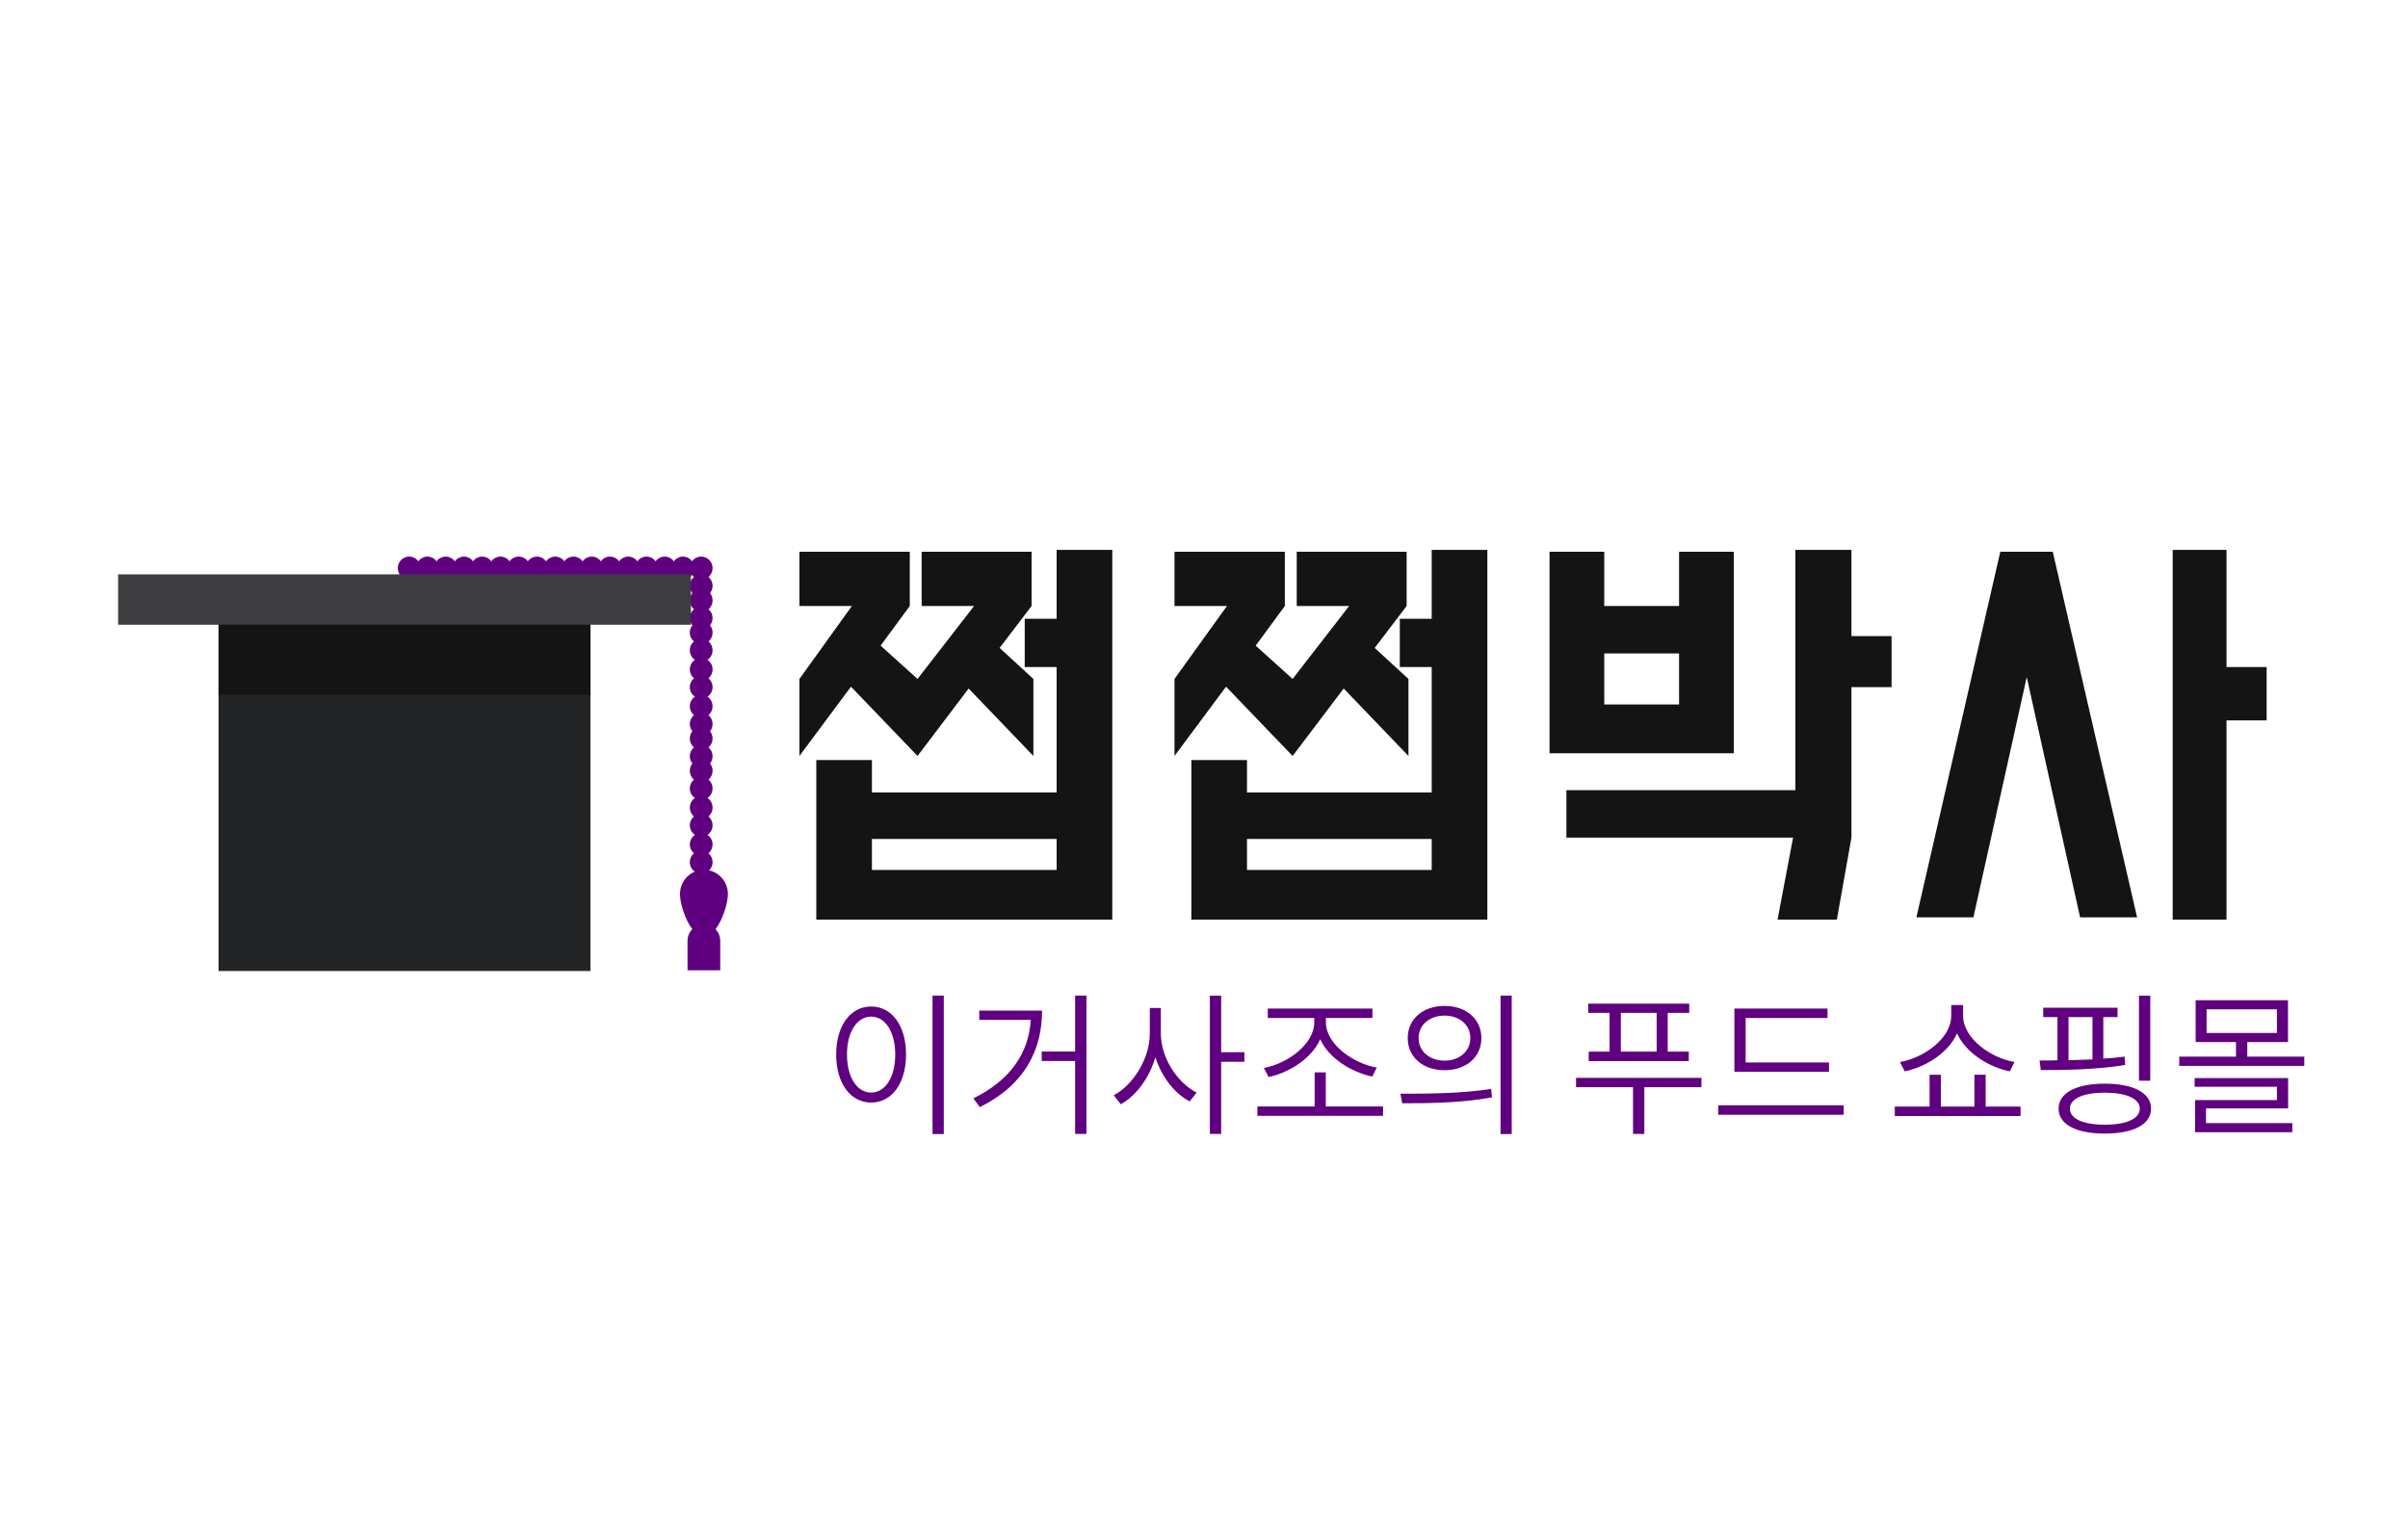 <?xml version="1.0" encoding="UTF-8"?>
<svg xmlns="http://www.w3.org/2000/svg" xmlns:xlink="http://www.w3.org/1999/xlink" width="82.5pt" height="52.5pt" viewBox="0 0 82.5 52.5" version="1.2">
<defs>
<g>
<symbol overflow="visible" id="glyph0-0">
<path style="stroke:none;" d=""/>
</symbol>
<symbol overflow="visible" id="glyph0-1">
<path style="stroke:none;" d="M 3.484 -3.969 L 9.812 -3.969 L 9.812 -8.266 L 8.719 -8.266 L 8.719 -9.922 L 9.812 -9.922 L 9.812 -12.281 L 11.719 -12.281 L 11.719 0.391 L 1.578 0.391 L 1.578 -5.078 L 3.484 -5.078 Z M 4.781 -12.219 L 4.781 -10.359 L 3.781 -9 L 5.047 -7.859 L 6.984 -10.359 L 5.188 -10.359 L 5.188 -12.219 L 8.953 -12.219 L 8.953 -10.359 L 7.859 -8.922 L 9.016 -7.859 L 9.016 -5.219 L 6.797 -7.531 L 5.047 -5.219 L 2.766 -7.594 L 1 -5.219 L 1 -7.859 L 2.797 -10.359 L 1 -10.359 L 1 -12.219 Z M 9.812 -1.312 L 9.812 -2.375 L 3.484 -2.375 L 3.484 -1.312 Z M 9.812 -1.312 "/>
</symbol>
<symbol overflow="visible" id="glyph0-2">
<path style="stroke:none;" d="M 10.844 0.391 L 8.812 0.391 L 9.344 -2.422 L 1.578 -2.422 L 1.578 -4.047 L 9.422 -4.047 L 9.422 -12.281 L 11.344 -12.281 L 11.344 -9.328 L 12.719 -9.328 L 12.719 -7.578 L 11.344 -7.578 L 11.344 -2.422 Z M 1 -5.312 L 1 -12.219 L 2.875 -12.219 L 2.875 -10.359 L 5.438 -10.359 L 5.438 -12.219 L 7.312 -12.219 L 7.312 -5.312 Z M 5.438 -6.984 L 5.438 -8.734 L 2.875 -8.734 L 2.875 -6.984 Z M 5.438 -6.984 "/>
</symbol>
<symbol overflow="visible" id="glyph0-3">
<path style="stroke:none;" d="M 6.328 0.312 L 4.5 -7.922 L 2.672 0.312 L 0.719 0.312 L 3.594 -12.219 L 5.391 -12.219 L 8.281 0.312 Z M 11.344 -8.266 L 12.719 -8.266 L 12.719 -6.438 L 11.344 -6.438 L 11.344 0.391 L 9.5 0.391 L 9.5 -12.281 L 11.344 -12.281 Z M 11.344 -8.266 "/>
</symbol>
<symbol overflow="visible" id="glyph1-0">
<path style="stroke:none;" d="M 3.766 -4.355 L 3.766 0.391 L 4.152 0.391 L 4.152 -4.355 Z M 1.664 -3.98 C 0.965 -3.98 0.465 -3.336 0.465 -2.336 C 0.465 -1.336 0.965 -0.688 1.664 -0.688 C 2.363 -0.688 2.859 -1.336 2.859 -2.336 C 2.859 -3.336 2.363 -3.98 1.664 -3.98 Z M 1.664 -3.633 C 2.145 -3.633 2.488 -3.117 2.488 -2.336 C 2.488 -1.551 2.145 -1.031 1.664 -1.031 C 1.18 -1.031 0.836 -1.551 0.836 -2.336 C 0.836 -3.117 1.18 -3.633 1.664 -3.633 Z M 1.664 -3.633 "/>
</symbol>
<symbol overflow="visible" id="glyph1-1">
<path style="stroke:none;" d="M 1.828 -4 C 1.09 -4 0.566 -3.555 0.566 -2.898 C 0.566 -2.242 1.09 -1.797 1.828 -1.797 C 2.562 -1.797 3.09 -2.242 3.09 -2.898 C 3.09 -3.555 2.562 -4 1.828 -4 Z M 1.828 -3.668 C 2.34 -3.668 2.711 -3.348 2.711 -2.898 C 2.711 -2.449 2.34 -2.125 1.828 -2.125 C 1.312 -2.125 0.938 -2.449 0.938 -2.898 C 0.938 -3.348 1.312 -3.668 1.828 -3.668 Z M 3.746 -4.355 L 3.746 0.391 L 4.129 0.391 L 4.129 -4.355 Z M 0.375 -0.664 C 1.23 -0.664 2.391 -0.668 3.453 -0.867 L 3.422 -1.156 C 2.391 -0.992 1.188 -0.992 0.316 -0.992 Z M 0.375 -0.664 "/>
</symbol>
<symbol overflow="visible" id="glyph2-0">
<path style="stroke:none;" d="M 0.496 -3.84 L 0.496 -3.523 L 2.262 -3.523 C 2.188 -2.398 1.586 -1.469 0.293 -0.832 L 0.516 -0.531 C 2.07 -1.305 2.648 -2.508 2.648 -3.84 Z M 3.781 -4.355 L 3.781 -2.438 L 2.637 -2.438 L 2.637 -2.113 L 3.781 -2.113 L 3.781 0.387 L 4.168 0.387 L 4.168 -4.355 Z M 3.781 -4.355 "/>
</symbol>
<symbol overflow="visible" id="glyph3-0">
<path style="stroke:none;" d="M 1.848 -3.93 L 1.469 -3.93 L 1.469 -3.051 C 1.469 -2.195 0.895 -1.281 0.234 -0.941 L 0.473 -0.629 C 1 -0.918 1.453 -1.531 1.66 -2.242 C 1.875 -1.566 2.32 -0.996 2.836 -0.727 L 3.074 -1.031 C 2.414 -1.363 1.848 -2.227 1.848 -3.051 Z M 4.711 -2.414 L 3.914 -2.414 L 3.914 -4.352 L 3.527 -4.352 L 3.527 0.387 L 3.914 0.387 L 3.914 -2.086 L 4.711 -2.086 Z M 4.711 -2.414 "/>
</symbol>
<symbol overflow="visible" id="glyph4-0">
<path style="stroke:none;" d="M 0.668 -1.562 C 1.363 -1.711 2.141 -2.188 2.438 -2.859 C 2.738 -2.195 3.52 -1.727 4.223 -1.578 L 4.375 -1.887 C 3.598 -2.02 2.633 -2.672 2.633 -3.438 L 2.633 -3.586 L 4.227 -3.586 L 4.227 -3.91 L 0.641 -3.91 L 0.641 -3.586 L 2.234 -3.586 L 2.234 -3.438 C 2.234 -2.672 1.277 -2.008 0.508 -1.875 Z M 2.629 -0.555 L 2.629 -1.723 L 2.246 -1.723 L 2.246 -0.555 L 0.285 -0.555 L 0.285 -0.234 L 4.59 -0.234 L 4.59 -0.555 Z M 2.629 -0.555 "/>
</symbol>
<symbol overflow="visible" id="glyph5-0">
<path style="stroke:none;" d=""/>
</symbol>
<symbol overflow="visible" id="glyph6-0">
<path style="stroke:none;" d="M 3.043 -2.434 L 1.816 -2.434 L 1.816 -3.762 L 3.043 -3.762 Z M 1.43 -2.434 L 0.715 -2.434 L 0.715 -2.109 L 4.145 -2.109 L 4.145 -2.434 L 3.422 -2.434 L 3.422 -3.762 L 4.16 -3.762 L 4.16 -4.078 L 0.699 -4.078 L 0.699 -3.762 L 1.43 -3.762 Z M 4.578 -1.535 L 0.281 -1.535 L 0.281 -1.215 L 2.234 -1.215 L 2.234 0.387 L 2.621 0.387 L 2.621 -1.215 L 4.578 -1.215 Z M 4.578 -1.535 "/>
</symbol>
<symbol overflow="visible" id="glyph6-1">
<path style="stroke:none;" d="M 4.164 -4.352 L 3.777 -4.352 L 3.777 -1.438 L 4.164 -1.438 Z M 1.363 -3.617 L 2.184 -3.617 L 2.184 -2.168 C 1.906 -2.156 1.625 -2.145 1.363 -2.141 Z M 3.285 -2.262 C 3.047 -2.23 2.801 -2.211 2.555 -2.195 L 2.555 -3.617 L 3.043 -3.617 L 3.043 -3.938 L 0.496 -3.938 L 0.496 -3.617 L 0.984 -3.617 L 0.984 -2.137 C 0.77 -2.129 0.555 -2.129 0.371 -2.129 L 0.414 -1.801 C 1.215 -1.801 2.34 -1.816 3.305 -1.977 Z M 2.605 0.07 C 1.863 0.07 1.41 -0.133 1.41 -0.48 C 1.41 -0.82 1.863 -1.027 2.605 -1.027 C 3.348 -1.027 3.805 -0.82 3.805 -0.48 C 3.805 -0.133 3.348 0.07 2.605 0.07 Z M 2.605 -1.336 C 1.621 -1.336 1.023 -1.016 1.023 -0.48 C 1.023 0.059 1.621 0.375 2.605 0.375 C 3.594 0.375 4.191 0.059 4.191 -0.48 C 4.191 -1.016 3.594 -1.336 2.605 -1.336 Z M 2.605 -1.336 "/>
</symbol>
<symbol overflow="visible" id="glyph7-0">
<path style="stroke:none;" d="M 4.078 -2.062 L 1.223 -2.062 L 1.223 -3.586 L 4.027 -3.586 L 4.027 -3.91 L 0.836 -3.91 L 0.836 -1.742 L 4.078 -1.742 Z M 0.281 -0.594 L 0.281 -0.27 L 4.582 -0.27 L 4.582 -0.594 Z M 0.281 -0.594 "/>
</symbol>
<symbol overflow="visible" id="glyph8-0">
<path style="stroke:none;" d="M 4.383 -2.078 C 3.586 -2.211 2.621 -2.875 2.621 -3.668 L 2.621 -4.031 L 2.215 -4.031 L 2.215 -3.668 C 2.215 -2.871 1.25 -2.211 0.457 -2.078 L 0.621 -1.758 C 1.328 -1.902 2.109 -2.379 2.414 -3.059 C 2.723 -2.379 3.508 -1.902 4.223 -1.758 Z M 3.395 -0.551 L 3.395 -1.641 L 3.008 -1.641 L 3.008 -0.551 L 1.859 -0.551 L 1.859 -1.641 L 1.473 -1.641 L 1.473 -0.551 L 0.281 -0.551 L 0.281 -0.227 L 4.59 -0.227 L 4.59 -0.551 Z M 3.395 -0.551 "/>
</symbol>
<symbol overflow="visible" id="glyph9-0">
<path style="stroke:none;" d="M 1.203 -0.488 L 4.016 -0.488 L 4.016 -1.527 L 0.812 -1.527 L 0.812 -1.23 L 3.633 -1.23 L 3.633 -0.773 L 0.828 -0.773 L 0.828 0.328 L 4.16 0.328 L 4.16 0.016 L 1.203 0.016 Z M 1.223 -3.883 L 3.633 -3.883 L 3.633 -3.074 L 1.223 -3.074 Z M 2.617 -2.262 L 2.617 -2.762 L 4.012 -2.762 L 4.012 -4.195 L 0.848 -4.195 L 0.848 -2.762 L 2.23 -2.762 L 2.23 -2.262 L 0.285 -2.262 L 0.285 -1.945 L 4.57 -1.945 L 4.57 -2.262 Z M 2.617 -2.262 "/>
</symbol>
</g>
<clipPath id="clip1">
  <path d="M 7 20 L 21 20 L 21 33.277 L 7 33.277 Z M 7 20 "/>
</clipPath>
<clipPath id="clip2">
  <path d="M 13 19.078 L 15 19.078 L 15 20 L 13 20 Z M 13 19.078 "/>
</clipPath>
<clipPath id="clip3">
  <path d="M 14 19.078 L 16 19.078 L 16 20 L 14 20 Z M 14 19.078 "/>
</clipPath>
<clipPath id="clip4">
  <path d="M 15 19.078 L 17 19.078 L 17 20 L 15 20 Z M 15 19.078 "/>
</clipPath>
<clipPath id="clip5">
  <path d="M 16 19.078 L 17 19.078 L 17 20 L 16 20 Z M 16 19.078 "/>
</clipPath>
<clipPath id="clip6">
  <path d="M 16 19.078 L 18 19.078 L 18 20 L 16 20 Z M 16 19.078 "/>
</clipPath>
<clipPath id="clip7">
  <path d="M 17 19.078 L 19 19.078 L 19 20 L 17 20 Z M 17 19.078 "/>
</clipPath>
<clipPath id="clip8">
  <path d="M 18 19.078 L 19 19.078 L 19 20 L 18 20 Z M 18 19.078 "/>
</clipPath>
<clipPath id="clip9">
  <path d="M 18 19.078 L 20 19.078 L 20 20 L 18 20 Z M 18 19.078 "/>
</clipPath>
<clipPath id="clip10">
  <path d="M 19 19.078 L 21 19.078 L 21 20 L 19 20 Z M 19 19.078 "/>
</clipPath>
<clipPath id="clip11">
  <path d="M 20 19.078 L 22 19.078 L 22 20 L 20 20 Z M 20 19.078 "/>
</clipPath>
<clipPath id="clip12">
  <path d="M 21 19.078 L 22 19.078 L 22 20 L 21 20 Z M 21 19.078 "/>
</clipPath>
<clipPath id="clip13">
  <path d="M 21 19.078 L 23 19.078 L 23 20 L 21 20 Z M 21 19.078 "/>
</clipPath>
<clipPath id="clip14">
  <path d="M 22 19.078 L 24 19.078 L 24 20 L 22 20 Z M 22 19.078 "/>
</clipPath>
<clipPath id="clip15">
  <path d="M 23 19.078 L 24 19.078 L 24 20 L 23 20 Z M 23 19.078 "/>
</clipPath>
<clipPath id="clip16">
  <path d="M 23 19.078 L 24.957 19.078 L 24.957 20 L 23 20 Z M 23 19.078 "/>
</clipPath>
<clipPath id="clip17">
  <path d="M 23 19.078 L 24.957 19.078 L 24.957 21 L 23 21 Z M 23 19.078 "/>
</clipPath>
<clipPath id="clip18">
  <path d="M 23 20 L 24.957 20 L 24.957 21 L 23 21 Z M 23 20 "/>
</clipPath>
<clipPath id="clip19">
  <path d="M 23 20 L 24.957 20 L 24.957 22 L 23 22 Z M 23 20 "/>
</clipPath>
<clipPath id="clip20">
  <path d="M 23 21 L 24.957 21 L 24.957 23 L 23 23 Z M 23 21 "/>
</clipPath>
<clipPath id="clip21">
  <path d="M 23 22 L 24.957 22 L 24.957 24 L 23 24 Z M 23 22 "/>
</clipPath>
<clipPath id="clip22">
  <path d="M 23 23 L 24.957 23 L 24.957 24 L 23 24 Z M 23 23 "/>
</clipPath>
<clipPath id="clip23">
  <path d="M 23 23 L 24.957 23 L 24.957 25 L 23 25 Z M 23 23 "/>
</clipPath>
<clipPath id="clip24">
  <path d="M 23 24 L 24.957 24 L 24.957 26 L 23 26 Z M 23 24 "/>
</clipPath>
<clipPath id="clip25">
  <path d="M 23 25 L 24.957 25 L 24.957 27 L 23 27 Z M 23 25 "/>
</clipPath>
<clipPath id="clip26">
  <path d="M 23 26 L 24.957 26 L 24.957 27 L 23 27 Z M 23 26 "/>
</clipPath>
<clipPath id="clip27">
  <path d="M 23 26 L 24.957 26 L 24.957 28 L 23 28 Z M 23 26 "/>
</clipPath>
<clipPath id="clip28">
  <path d="M 23 27 L 24.957 27 L 24.957 29 L 23 29 Z M 23 27 "/>
</clipPath>
<clipPath id="clip29">
  <path d="M 23 28 L 24.957 28 L 24.957 30 L 23 30 Z M 23 28 "/>
</clipPath>
<clipPath id="clip30">
  <path d="M 23 29 L 24.957 29 L 24.957 30 L 23 30 Z M 23 29 "/>
</clipPath>
<clipPath id="clip31">
  <path d="M 4.027 19.078 L 24 19.078 L 24 22 L 4.027 22 Z M 4.027 19.078 "/>
</clipPath>
<clipPath id="clip32">
  <path d="M 23 29 L 24.957 29 L 24.957 33 L 23 33 Z M 23 29 "/>
</clipPath>
<clipPath id="clip33">
  <path d="M 23 31 L 24.957 31 L 24.957 33.277 L 23 33.277 Z M 23 31 "/>
</clipPath>
</defs>
<g id="surface1">
<g style="fill:rgb(7.84%,7.84%,8.24%);fill-opacity:1;">
  <use xlink:href="#glyph0-1" x="26.389" y="31.127"/>
</g>
<g style="fill:rgb(7.84%,7.84%,8.24%);fill-opacity:1;">
  <use xlink:href="#glyph0-1" x="39.239" y="31.127"/>
</g>
<g style="fill:rgb(7.84%,7.84%,8.24%);fill-opacity:1;">
  <use xlink:href="#glyph0-2" x="52.088" y="31.127"/>
</g>
<g style="fill:rgb(7.84%,7.84%,8.24%);fill-opacity:1;">
  <use xlink:href="#glyph0-3" x="64.938" y="31.127"/>
</g>
<g clip-path="url(#clip1)" clip-rule="nonzero">
<path style=" stroke:none;fill-rule:nonzero;fill:rgb(13.73%,14.119%,14.51%);fill-opacity:1;" d="M 20.23 33.277 L 20.23 20.547 L 7.488 20.547 L 7.488 33.277 L 20.23 33.277 "/>
</g>
<g clip-path="url(#clip2)" clip-rule="nonzero">
<path style=" stroke:none;fill-rule:nonzero;fill:rgb(37.65%,0%,50.2%);fill-opacity:1;" d="M 14.41 19.469 C 14.41 19.688 14.234 19.863 14.02 19.863 C 13.801 19.863 13.629 19.688 13.629 19.469 C 13.629 19.254 13.801 19.074 14.02 19.074 C 14.234 19.074 14.41 19.254 14.41 19.469 "/>
</g>
<g clip-path="url(#clip3)" clip-rule="nonzero">
<path style=" stroke:none;fill-rule:nonzero;fill:rgb(37.65%,0%,50.2%);fill-opacity:1;" d="M 15.035 19.469 C 15.035 19.688 14.859 19.863 14.645 19.863 C 14.43 19.863 14.254 19.688 14.254 19.469 C 14.254 19.254 14.43 19.074 14.645 19.074 C 14.859 19.074 15.035 19.254 15.035 19.469 "/>
<path style=" stroke:none;fill-rule:nonzero;fill:rgb(37.65%,0%,50.2%);fill-opacity:1;" d="M 15.66 19.469 C 15.66 19.688 15.484 19.863 15.27 19.863 C 15.055 19.863 14.879 19.688 14.879 19.469 C 14.879 19.254 15.055 19.074 15.27 19.074 C 15.484 19.074 15.66 19.254 15.66 19.469 "/>
</g>
<g clip-path="url(#clip4)" clip-rule="nonzero">
<path style=" stroke:none;fill-rule:nonzero;fill:rgb(37.65%,0%,50.2%);fill-opacity:1;" d="M 16.285 19.469 C 16.285 19.688 16.109 19.863 15.895 19.863 C 15.68 19.863 15.504 19.688 15.504 19.469 C 15.504 19.254 15.68 19.074 15.895 19.074 C 16.109 19.074 16.285 19.254 16.285 19.469 "/>
</g>
<g clip-path="url(#clip5)" clip-rule="nonzero">
<path style=" stroke:none;fill-rule:nonzero;fill:rgb(37.65%,0%,50.2%);fill-opacity:1;" d="M 16.91 19.469 C 16.91 19.688 16.734 19.863 16.52 19.863 C 16.305 19.863 16.129 19.688 16.129 19.469 C 16.129 19.254 16.305 19.074 16.52 19.074 C 16.734 19.074 16.91 19.254 16.91 19.469 "/>
</g>
<g clip-path="url(#clip6)" clip-rule="nonzero">
<path style=" stroke:none;fill-rule:nonzero;fill:rgb(37.65%,0%,50.2%);fill-opacity:1;" d="M 17.535 19.469 C 17.535 19.688 17.359 19.863 17.145 19.863 C 16.93 19.863 16.754 19.688 16.754 19.469 C 16.754 19.254 16.93 19.074 17.145 19.074 C 17.359 19.074 17.535 19.254 17.535 19.469 "/>
</g>
<g clip-path="url(#clip7)" clip-rule="nonzero">
<path style=" stroke:none;fill-rule:nonzero;fill:rgb(37.65%,0%,50.2%);fill-opacity:1;" d="M 18.16 19.469 C 18.16 19.688 17.988 19.863 17.77 19.863 C 17.555 19.863 17.379 19.688 17.379 19.469 C 17.379 19.254 17.555 19.074 17.77 19.074 C 17.988 19.074 18.16 19.254 18.16 19.469 "/>
</g>
<g clip-path="url(#clip8)" clip-rule="nonzero">
<path style=" stroke:none;fill-rule:nonzero;fill:rgb(37.65%,0%,50.2%);fill-opacity:1;" d="M 18.785 19.469 C 18.785 19.688 18.613 19.863 18.395 19.863 C 18.18 19.863 18.004 19.688 18.004 19.469 C 18.004 19.254 18.18 19.074 18.395 19.074 C 18.613 19.074 18.785 19.254 18.785 19.469 "/>
</g>
<g clip-path="url(#clip9)" clip-rule="nonzero">
<path style=" stroke:none;fill-rule:nonzero;fill:rgb(37.65%,0%,50.2%);fill-opacity:1;" d="M 19.414 19.469 C 19.414 19.688 19.238 19.863 19.023 19.863 C 18.805 19.863 18.633 19.688 18.633 19.469 C 18.633 19.254 18.805 19.074 19.023 19.074 C 19.238 19.074 19.414 19.254 19.414 19.469 "/>
</g>
<g clip-path="url(#clip10)" clip-rule="nonzero">
<path style=" stroke:none;fill-rule:nonzero;fill:rgb(37.65%,0%,50.2%);fill-opacity:1;" d="M 20.039 19.469 C 20.039 19.688 19.863 19.863 19.648 19.863 C 19.43 19.863 19.258 19.688 19.258 19.469 C 19.258 19.254 19.43 19.074 19.648 19.074 C 19.863 19.074 20.039 19.254 20.039 19.469 "/>
<path style=" stroke:none;fill-rule:nonzero;fill:rgb(37.65%,0%,50.2%);fill-opacity:1;" d="M 20.664 19.469 C 20.664 19.688 20.488 19.863 20.273 19.863 C 20.059 19.863 19.883 19.688 19.883 19.469 C 19.883 19.254 20.059 19.074 20.273 19.074 C 20.488 19.074 20.664 19.254 20.664 19.469 "/>
</g>
<g clip-path="url(#clip11)" clip-rule="nonzero">
<path style=" stroke:none;fill-rule:nonzero;fill:rgb(37.65%,0%,50.2%);fill-opacity:1;" d="M 21.289 19.469 C 21.289 19.688 21.113 19.863 20.898 19.863 C 20.684 19.863 20.508 19.688 20.508 19.469 C 20.508 19.254 20.684 19.074 20.898 19.074 C 21.113 19.074 21.289 19.254 21.289 19.469 "/>
</g>
<g clip-path="url(#clip12)" clip-rule="nonzero">
<path style=" stroke:none;fill-rule:nonzero;fill:rgb(37.65%,0%,50.2%);fill-opacity:1;" d="M 21.914 19.469 C 21.914 19.688 21.738 19.863 21.523 19.863 C 21.309 19.863 21.133 19.688 21.133 19.469 C 21.133 19.254 21.309 19.074 21.523 19.074 C 21.738 19.074 21.914 19.254 21.914 19.469 "/>
</g>
<g clip-path="url(#clip13)" clip-rule="nonzero">
<path style=" stroke:none;fill-rule:nonzero;fill:rgb(37.65%,0%,50.2%);fill-opacity:1;" d="M 22.539 19.469 C 22.539 19.688 22.363 19.863 22.148 19.863 C 21.934 19.863 21.758 19.688 21.758 19.469 C 21.758 19.254 21.934 19.074 22.148 19.074 C 22.363 19.074 22.539 19.254 22.539 19.469 "/>
</g>
<g clip-path="url(#clip14)" clip-rule="nonzero">
<path style=" stroke:none;fill-rule:nonzero;fill:rgb(37.65%,0%,50.2%);fill-opacity:1;" d="M 23.164 19.469 C 23.164 19.688 22.988 19.863 22.773 19.863 C 22.559 19.863 22.383 19.688 22.383 19.469 C 22.383 19.254 22.559 19.074 22.773 19.074 C 22.988 19.074 23.164 19.254 23.164 19.469 "/>
</g>
<g clip-path="url(#clip15)" clip-rule="nonzero">
<path style=" stroke:none;fill-rule:nonzero;fill:rgb(37.65%,0%,50.2%);fill-opacity:1;" d="M 23.789 19.469 C 23.789 19.688 23.617 19.863 23.398 19.863 C 23.184 19.863 23.008 19.688 23.008 19.469 C 23.008 19.254 23.184 19.074 23.398 19.074 C 23.617 19.074 23.789 19.254 23.789 19.469 "/>
</g>
<g clip-path="url(#clip16)" clip-rule="nonzero">
<path style=" stroke:none;fill-rule:nonzero;fill:rgb(37.65%,0%,50.2%);fill-opacity:1;" d="M 24.414 19.469 C 24.414 19.688 24.242 19.863 24.023 19.863 C 23.809 19.863 23.633 19.688 23.633 19.469 C 23.633 19.254 23.809 19.074 24.023 19.074 C 24.242 19.074 24.414 19.254 24.414 19.469 "/>
</g>
<g clip-path="url(#clip17)" clip-rule="nonzero">
<path style=" stroke:none;fill-rule:nonzero;fill:rgb(37.65%,0%,50.2%);fill-opacity:1;" d="M 24.414 20.078 C 24.414 20.293 24.242 20.473 24.023 20.473 C 23.809 20.473 23.633 20.293 23.633 20.078 C 23.633 19.859 23.809 19.684 24.023 19.684 C 24.242 19.684 24.414 19.859 24.414 20.078 "/>
</g>
<g clip-path="url(#clip18)" clip-rule="nonzero">
<path style=" stroke:none;fill-rule:nonzero;fill:rgb(37.65%,0%,50.2%);fill-opacity:1;" d="M 24.414 20.574 C 24.414 20.793 24.242 20.969 24.023 20.969 C 23.809 20.969 23.633 20.793 23.633 20.574 C 23.633 20.355 23.809 20.18 24.023 20.18 C 24.242 20.18 24.414 20.355 24.414 20.574 "/>
</g>
<g clip-path="url(#clip19)" clip-rule="nonzero">
<path style=" stroke:none;fill-rule:nonzero;fill:rgb(37.65%,0%,50.2%);fill-opacity:1;" d="M 24.414 21.18 C 24.414 21.398 24.242 21.574 24.023 21.574 C 23.809 21.574 23.633 21.398 23.633 21.18 C 23.633 20.965 23.809 20.785 24.023 20.785 C 24.242 20.785 24.414 20.965 24.414 21.18 "/>
</g>
<g clip-path="url(#clip20)" clip-rule="nonzero">
<path style=" stroke:none;fill-rule:nonzero;fill:rgb(37.65%,0%,50.2%);fill-opacity:1;" d="M 24.414 21.68 C 24.414 21.898 24.242 22.074 24.023 22.074 C 23.809 22.074 23.633 21.898 23.633 21.68 C 23.633 21.461 23.809 21.285 24.023 21.285 C 24.242 21.285 24.414 21.461 24.414 21.68 "/>
<path style=" stroke:none;fill-rule:nonzero;fill:rgb(37.65%,0%,50.2%);fill-opacity:1;" d="M 24.414 22.285 C 24.414 22.504 24.242 22.68 24.023 22.68 C 23.809 22.68 23.633 22.504 23.633 22.285 C 23.633 22.066 23.809 21.891 24.023 21.891 C 24.242 21.891 24.414 22.066 24.414 22.285 "/>
</g>
<g clip-path="url(#clip21)" clip-rule="nonzero">
<path style=" stroke:none;fill-rule:nonzero;fill:rgb(37.65%,0%,50.2%);fill-opacity:1;" d="M 24.414 22.941 C 24.414 23.16 24.242 23.336 24.023 23.336 C 23.809 23.336 23.633 23.16 23.633 22.941 C 23.633 22.723 23.809 22.547 24.023 22.547 C 24.242 22.547 24.414 22.723 24.414 22.941 "/>
</g>
<g clip-path="url(#clip22)" clip-rule="nonzero">
<path style=" stroke:none;fill-rule:nonzero;fill:rgb(37.65%,0%,50.2%);fill-opacity:1;" d="M 24.414 23.551 C 24.414 23.766 24.242 23.941 24.023 23.941 C 23.809 23.941 23.633 23.766 23.633 23.551 C 23.633 23.332 23.809 23.152 24.023 23.152 C 24.242 23.152 24.414 23.332 24.414 23.551 "/>
</g>
<g clip-path="url(#clip23)" clip-rule="nonzero">
<path style=" stroke:none;fill-rule:nonzero;fill:rgb(37.65%,0%,50.2%);fill-opacity:1;" d="M 24.414 24.203 C 24.414 24.422 24.242 24.598 24.023 24.598 C 23.809 24.598 23.633 24.422 23.633 24.203 C 23.633 23.988 23.809 23.809 24.023 23.809 C 24.242 23.809 24.414 23.988 24.414 24.203 "/>
</g>
<g clip-path="url(#clip24)" clip-rule="nonzero">
<path style=" stroke:none;fill-rule:nonzero;fill:rgb(37.65%,0%,50.2%);fill-opacity:1;" d="M 24.414 24.812 C 24.414 25.031 24.242 25.207 24.023 25.207 C 23.809 25.207 23.633 25.031 23.633 24.812 C 23.633 24.594 23.809 24.418 24.023 24.418 C 24.242 24.418 24.414 24.594 24.414 24.812 "/>
<path style=" stroke:none;fill-rule:nonzero;fill:rgb(37.65%,0%,50.2%);fill-opacity:1;" d="M 24.414 25.309 C 24.414 25.527 24.242 25.703 24.023 25.703 C 23.809 25.703 23.633 25.527 23.633 25.309 C 23.633 25.09 23.809 24.914 24.023 24.914 C 24.242 24.914 24.414 25.09 24.414 25.309 "/>
</g>
<g clip-path="url(#clip25)" clip-rule="nonzero">
<path style=" stroke:none;fill-rule:nonzero;fill:rgb(37.65%,0%,50.2%);fill-opacity:1;" d="M 24.414 25.918 C 24.414 26.133 24.242 26.309 24.023 26.309 C 23.809 26.309 23.633 26.133 23.633 25.918 C 23.633 25.699 23.809 25.523 24.023 25.523 C 24.242 25.523 24.414 25.699 24.414 25.918 "/>
</g>
<g clip-path="url(#clip26)" clip-rule="nonzero">
<path style=" stroke:none;fill-rule:nonzero;fill:rgb(37.65%,0%,50.2%);fill-opacity:1;" d="M 24.414 26.414 C 24.414 26.633 24.242 26.809 24.023 26.809 C 23.809 26.809 23.633 26.633 23.633 26.414 C 23.633 26.195 23.809 26.02 24.023 26.02 C 24.242 26.02 24.414 26.195 24.414 26.414 "/>
</g>
<g clip-path="url(#clip27)" clip-rule="nonzero">
<path style=" stroke:none;fill-rule:nonzero;fill:rgb(37.65%,0%,50.2%);fill-opacity:1;" d="M 24.414 27.02 C 24.414 27.238 24.242 27.414 24.023 27.414 C 23.809 27.414 23.633 27.238 23.633 27.02 C 23.633 26.805 23.809 26.625 24.023 26.625 C 24.242 26.625 24.414 26.805 24.414 27.02 "/>
</g>
<g clip-path="url(#clip28)" clip-rule="nonzero">
<path style=" stroke:none;fill-rule:nonzero;fill:rgb(37.65%,0%,50.2%);fill-opacity:1;" d="M 24.414 27.676 C 24.414 27.895 24.242 28.07 24.023 28.07 C 23.809 28.07 23.633 27.895 23.633 27.676 C 23.633 27.457 23.809 27.281 24.023 27.281 C 24.242 27.281 24.414 27.457 24.414 27.676 "/>
<path style=" stroke:none;fill-rule:nonzero;fill:rgb(37.65%,0%,50.2%);fill-opacity:1;" d="M 24.414 28.285 C 24.414 28.5 24.242 28.68 24.023 28.68 C 23.809 28.68 23.633 28.5 23.633 28.285 C 23.633 28.066 23.809 27.891 24.023 27.891 C 24.242 27.891 24.414 28.066 24.414 28.285 "/>
</g>
<g clip-path="url(#clip29)" clip-rule="nonzero">
<path style=" stroke:none;fill-rule:nonzero;fill:rgb(37.65%,0%,50.2%);fill-opacity:1;" d="M 24.414 28.938 C 24.414 29.156 24.242 29.332 24.023 29.332 C 23.809 29.332 23.633 29.156 23.633 28.938 C 23.633 28.723 23.809 28.547 24.023 28.547 C 24.242 28.547 24.414 28.723 24.414 28.938 "/>
</g>
<g clip-path="url(#clip30)" clip-rule="nonzero">
<path style=" stroke:none;fill-rule:nonzero;fill:rgb(37.65%,0%,50.2%);fill-opacity:1;" d="M 24.414 29.547 C 24.414 29.762 24.242 29.941 24.023 29.941 C 23.809 29.941 23.633 29.762 23.633 29.547 C 23.633 29.328 23.809 29.152 24.023 29.152 C 24.242 29.152 24.414 29.328 24.414 29.547 "/>
</g>
<g clip-path="url(#clip31)" clip-rule="nonzero">
<path style=" stroke:none;fill-rule:nonzero;fill:rgb(23.92%,23.92%,25.099%);fill-opacity:1;" d="M 23.672 21.41 L 4.047 21.41 L 4.047 19.684 L 23.672 19.684 L 23.672 21.41 "/>
</g>
<path style=" stroke:none;fill-rule:nonzero;fill:rgb(7.84%,7.84%,8.24%);fill-opacity:1;" d="M 20.23 23.809 L 7.488 23.809 L 7.488 21.41 L 20.23 21.41 L 20.23 23.809 "/>
<g clip-path="url(#clip32)" clip-rule="nonzero">
<path style=" stroke:none;fill-rule:nonzero;fill:rgb(37.65%,0%,50.2%);fill-opacity:1;" d="M 24.938 30.637 C 24.938 31.094 24.57 32.098 24.117 32.098 C 23.664 32.098 23.297 31.094 23.297 30.637 C 23.297 30.18 23.664 29.809 24.117 29.809 C 24.57 29.809 24.938 30.18 24.938 30.637 "/>
</g>
<g clip-path="url(#clip33)" clip-rule="nonzero">
<path style=" stroke:none;fill-rule:nonzero;fill:rgb(37.65%,0%,50.2%);fill-opacity:1;" d="M 24.676 32.242 C 24.676 31.93 24.426 31.676 24.117 31.676 C 23.805 31.676 23.555 31.93 23.555 32.242 L 23.555 33.254 L 24.676 33.254 L 24.676 32.242 "/>
</g>
<g style="fill:rgb(37.65%,0%,50.2%);fill-opacity:1;">
  <use xlink:href="#glyph1-0" x="28.183" y="38.474"/>
</g>
<g style="fill:rgb(37.65%,0%,50.2%);fill-opacity:1;">
  <use xlink:href="#glyph2-0" x="33.054" y="38.474"/>
</g>
<g style="fill:rgb(37.65%,0%,50.2%);fill-opacity:1;">
  <use xlink:href="#glyph3-0" x="37.924" y="38.474"/>
</g>
<g style="fill:rgb(37.65%,0%,50.2%);fill-opacity:1;">
  <use xlink:href="#glyph4-0" x="42.794" y="38.474"/>
</g>
<g style="fill:rgb(37.65%,0%,50.2%);fill-opacity:1;">
  <use xlink:href="#glyph1-1" x="47.664" y="38.474"/>
</g>
<g style="fill:rgb(37.65%,0%,50.2%);fill-opacity:1;">
  <use xlink:href="#glyph5-0" x="52.535" y="38.474"/>
</g>
<g style="fill:rgb(37.65%,0%,50.2%);fill-opacity:1;">
  <use xlink:href="#glyph6-0" x="53.715" y="38.474"/>
</g>
<g style="fill:rgb(37.65%,0%,50.2%);fill-opacity:1;">
  <use xlink:href="#glyph7-0" x="58.585" y="38.474"/>
</g>
<g style="fill:rgb(37.65%,0%,50.2%);fill-opacity:1;">
  <use xlink:href="#glyph5-0" x="63.456" y="38.474"/>
</g>
<g style="fill:rgb(37.65%,0%,50.2%);fill-opacity:1;">
  <use xlink:href="#glyph8-0" x="64.636" y="38.474"/>
</g>
<g style="fill:rgb(37.65%,0%,50.2%);fill-opacity:1;">
  <use xlink:href="#glyph6-1" x="69.506" y="38.474"/>
</g>
<g style="fill:rgb(37.65%,0%,50.2%);fill-opacity:1;">
  <use xlink:href="#glyph9-0" x="74.377" y="38.474"/>
</g>
</g>
</svg>
